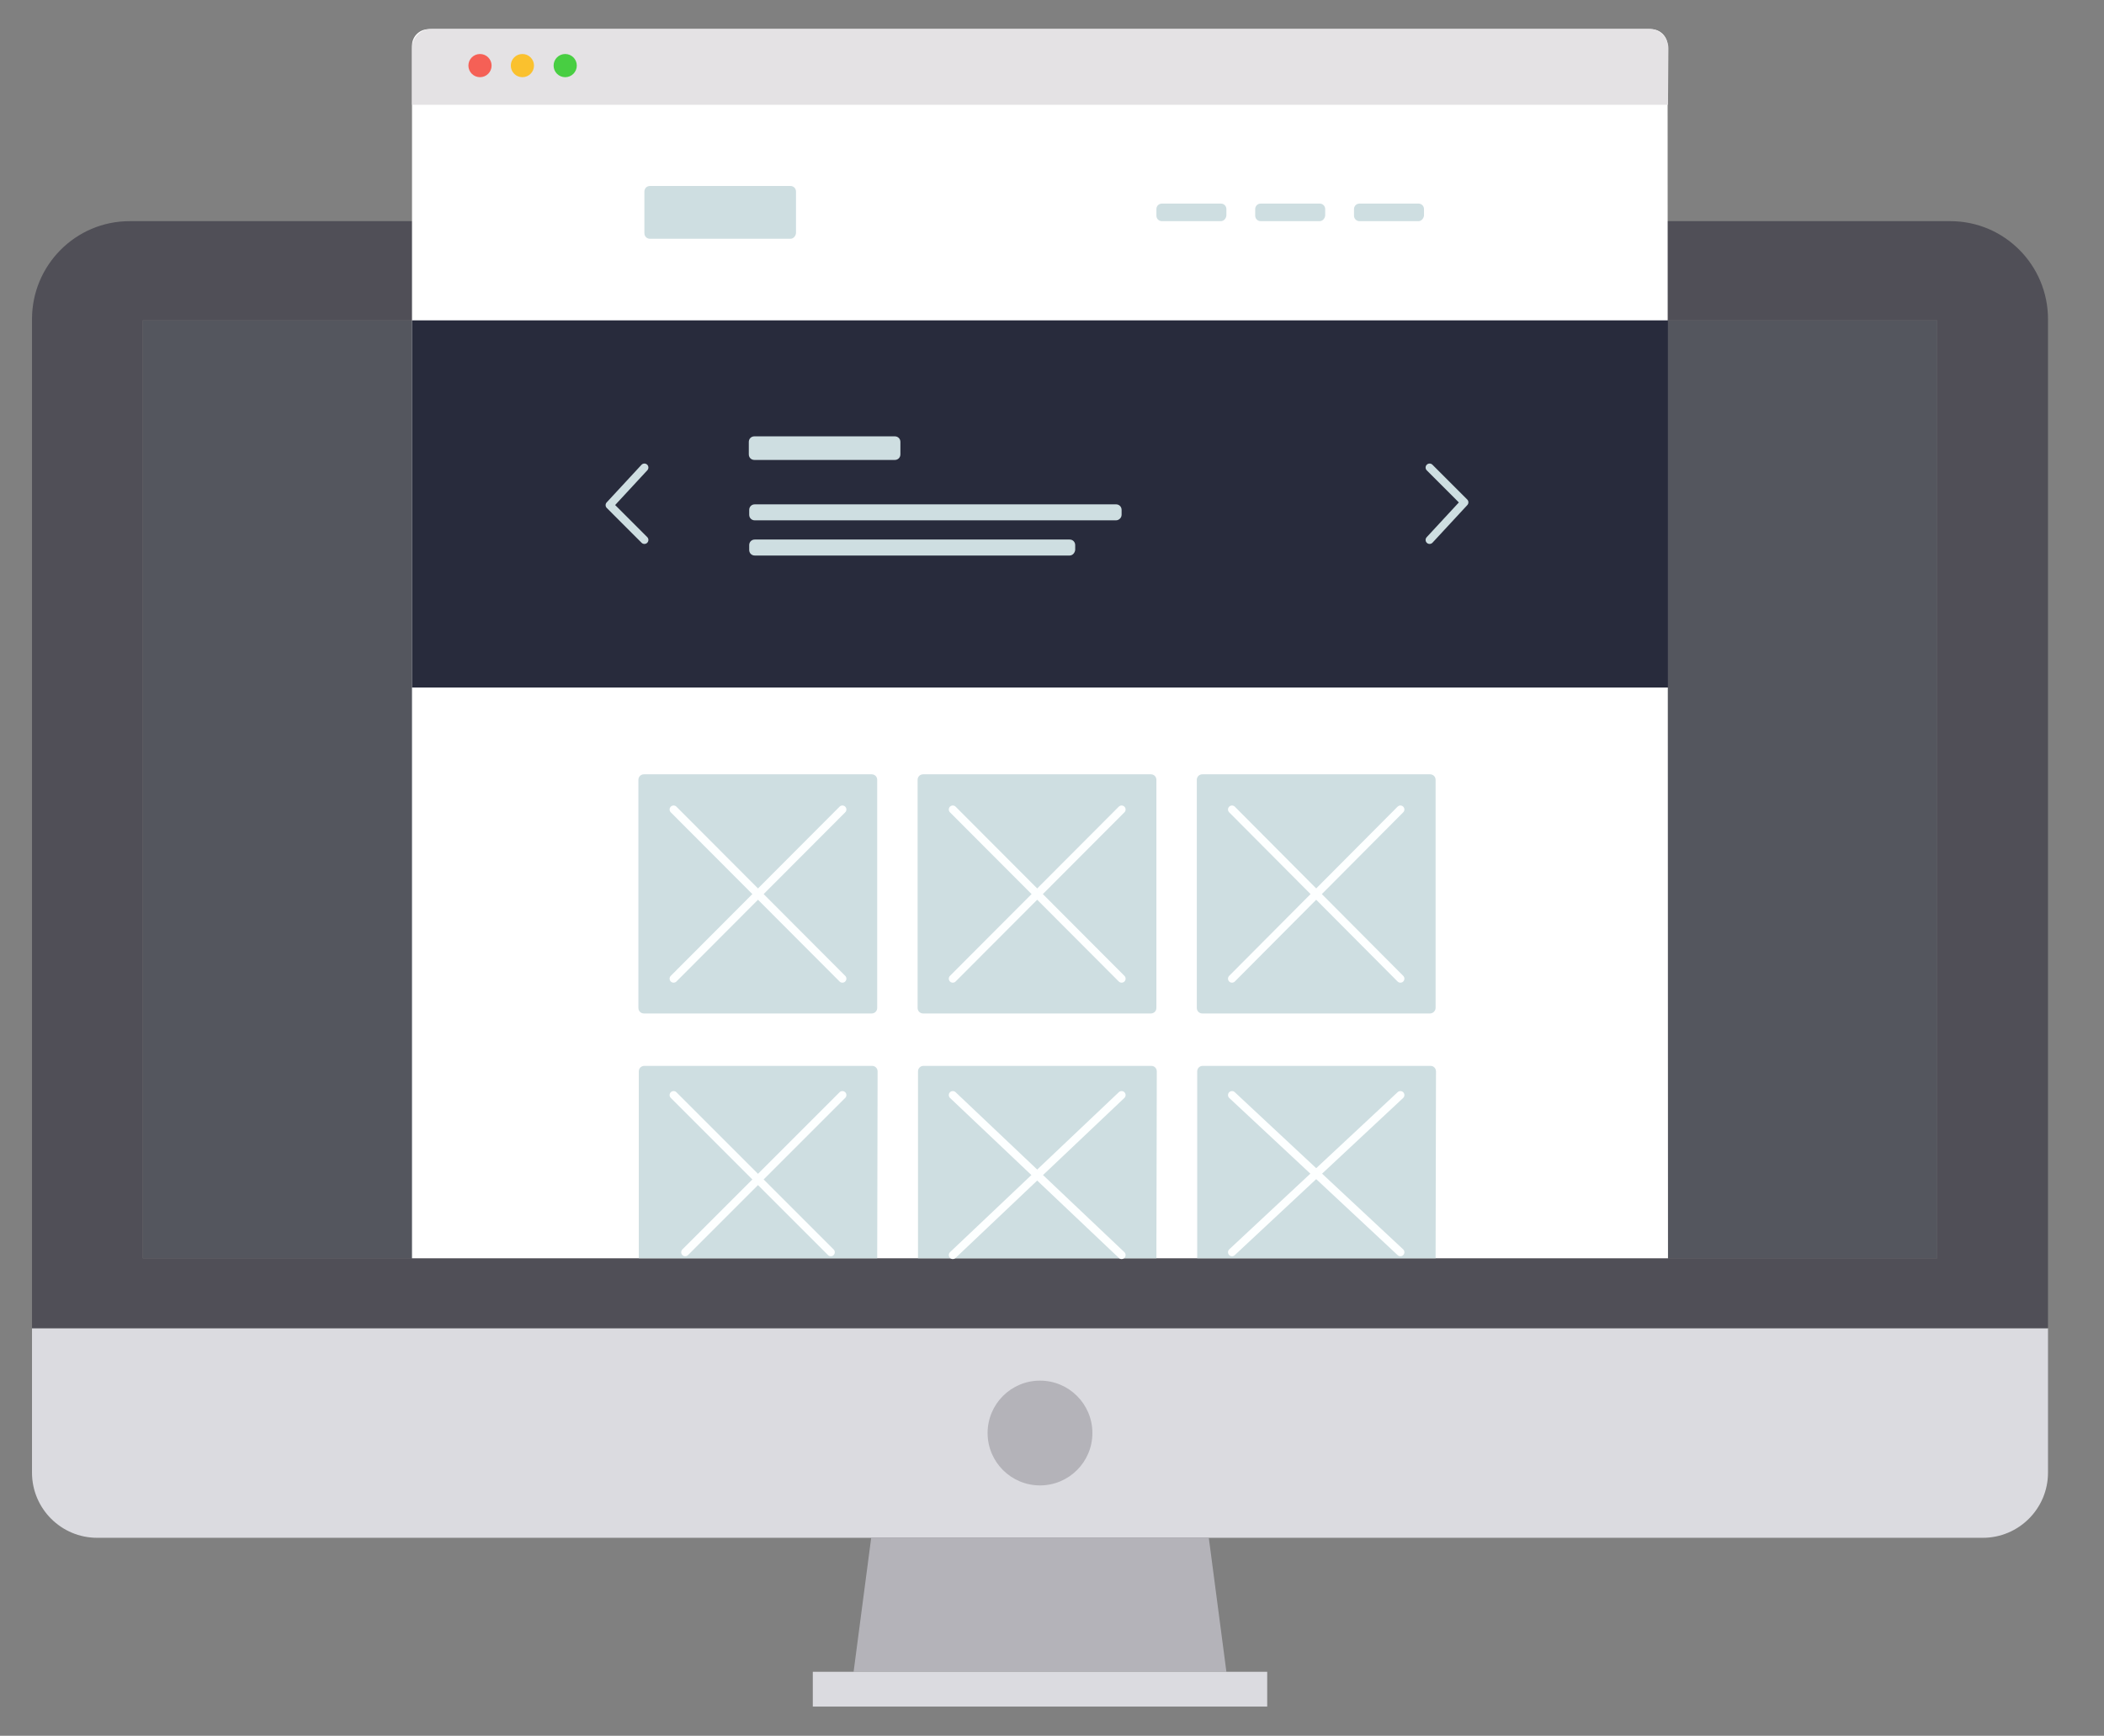 ﻿<svg version="1.1" id="Layer_1"
	xmlns="http://www.w3.org/2000/svg"
	xmlns:xlink="http://www.w3.org/1999/xlink" x="0px" y="0px"
	 viewBox="0 0 526 434" style="enable-background:new 0 0 526 434;" xml:space="preserve">
	<rect x="0" y="0" width="526" height="434" fill="#808080" stroke="none"/>
	<style type="text/css">
	.st0{opacity:0.5;}
	.st1{fill:#282B3C;}
	.st2{fill:#DBDBE0;}
	.st3{fill:#B4B3B9;}
	.st4{fill:#504F57;}
	.st5{fill:#FFFFFF;}
	.st6{fill:#E4E2E4;}
	.st7{fill:#F56056;}
	.st8{fill:#FAC12E;}
	.st9{fill:#48CE42;}
	.st10{fill:none;stroke:#CEDEE1;stroke-width:2;stroke-linecap:round;stroke-linejoin:round;stroke-miterlimit:10;}
	.st11{fill:#CEDEE1;}
	.st12{fill:none;stroke:#FDFFFF;stroke-width:2;stroke-linecap:round;stroke-linejoin:round;stroke-miterlimit:10;}
</style>
	<g class="st0">
		<rect x="35.7" y="80.1" class="st1" width="448.6" height="234.5"/>
	</g>
	<g>
		<g>
			<path class="st2" d="M495.7,384.5H24.3c-9,0-16.3-7.3-16.3-16.3v-36.1h504v36.1C512,377.2,504.7,384.5,495.7,384.5z"/>
		</g>
	</g>
	<g>
		<g>
			<polygon class="st3" points="306.6,418 213.4,418 217.8,384.5 302.2,384.5 		"/>
		</g>
	</g>
	<g>
		<g>
			<rect x="203.2" y="418" class="st2" width="113.6" height="8.7"/>
		</g>
	</g>
	<g>
		<g>
			<path class="st4" d="M487.6,55.3H32.4C18.9,55.3,8,66.3,8,79.8v252.3h504V79.8C512,66.3,501.1,55.3,487.6,55.3z M484.3,314.6H35.7
			V80.1h448.6L484.3,314.6L484.3,314.6z"/>
		</g>
	</g>
	<circle class="st3" cx="260" cy="358.3" r="13.1"/>
	<g>
		<g>
			<path class="st5" d="M417,314.6H103V11.4c0-2.3,1.9-4.1,4.1-4.1h305.7c2.3,0,4.1,1.9,4.1,4.1L417,314.6L417,314.6z"/>
		</g>
	</g>
	<g>
		<rect x="103" y="80.1" class="st1" width="314" height="91.8"/>
	</g>
	<path class="st6" d="M417,26.2H103V12.1c0-2.7,2.2-4.9,4.9-4.9h304.3c2.7,0,4.9,2.2,4.9,4.9L417,26.2L417,26.2z"/>
	<ellipse class="st7" cx="120" cy="16.4" rx="2.9" ry="2.9"/>
	<ellipse class="st8" cx="130.6" cy="16.4" rx="2.9" ry="2.9"/>
	<ellipse class="st9" cx="141.3" cy="16.4" rx="2.9" ry="2.9"/>
	<polyline class="st10" points="161.1,135 152.4,126.3 161.1,116.9 "/>
	<polyline class="st10" points="357.4,116.9 366.1,125.6 357.4,135 "/>
	<path class="st11" d="M223.7,115h-35.1c-0.8,0-1.4-0.6-1.4-1.4v-3.1c0-0.8,0.6-1.4,1.4-1.4h35.1c0.8,0,1.4,0.6,1.4,1.4v3.1
	C225.1,114.4,224.5,115,223.7,115z"/>
	<path class="st11" d="M197.6,59.7h-35.1c-0.8,0-1.4-0.6-1.4-1.4V47.9c0-0.8,0.6-1.4,1.4-1.4h35.1c0.8,0,1.4,0.6,1.4,1.4v10.4
	C198.9,59.1,198.3,59.7,197.6,59.7z"/>
	<path class="st11" d="M287.7,253.4h-56.9c-0.8,0-1.4-0.6-1.4-1.4v-57c0-0.8,0.6-1.4,1.4-1.4h56.9c0.8,0,1.4,0.6,1.4,1.4v57
	C289.1,252.8,288.5,253.4,287.7,253.4z"/>
	<path class="st11" d="M357.5,253.4h-56.9c-0.8,0-1.4-0.6-1.4-1.4v-57c0-0.8,0.6-1.4,1.4-1.4h56.9c0.8,0,1.4,0.6,1.4,1.4v57
	C358.9,252.8,358.2,253.4,357.5,253.4z"/>
	<path class="st11" d="M217.9,253.4H161c-0.8,0-1.4-0.6-1.4-1.4v-57c0-0.8,0.6-1.4,1.4-1.4h56.9c0.8,0,1.4,0.6,1.4,1.4v57
	C219.3,252.8,218.7,253.4,217.9,253.4z"/>
	<path class="st11" d="M289.1,314.6h-59.6v-46.7c0-0.8,0.6-1.4,1.4-1.4h56.9c0.8,0,1.4,0.6,1.4,1.4L289.1,314.6L289.1,314.6z"/>
	<path class="st11" d="M358.9,314.6h-59.6v-46.7c0-0.8,0.6-1.4,1.4-1.4h56.9c0.8,0,1.4,0.6,1.4,1.4L358.9,314.6L358.9,314.6z"/>
	<path class="st11" d="M219.3,314.6h-59.6v-46.7c0-0.8,0.6-1.4,1.4-1.4H218c0.8,0,1.4,0.6,1.4,1.4L219.3,314.6L219.3,314.6z"/>
	<line class="st12" x1="308" y1="273.8" x2="350.1" y2="313.1"/>
	<line class="st12" x1="308" y1="313.1" x2="350.1" y2="273.8"/>
	<line class="st12" x1="238.2" y1="273.8" x2="280.4" y2="313.8"/>
	<line class="st12" x1="238.2" y1="313.8" x2="280.4" y2="273.8"/>
	<line class="st12" x1="168.4" y1="273.8" x2="207.7" y2="313.1"/>
	<line class="st12" x1="171.3" y1="313.1" x2="210.6" y2="273.8"/>
	<path class="st11" d="M305.2,55.3h-14.7c-0.8,0-1.4-0.6-1.4-1.4v-1.6c0-0.8,0.6-1.4,1.4-1.4h14.7c0.8,0,1.4,0.6,1.4,1.4v1.6
	C306.5,54.7,305.9,55.3,305.2,55.3z"/>
	<path class="st11" d="M329.9,55.3h-14.7c-0.8,0-1.4-0.6-1.4-1.4v-1.6c0-0.8,0.6-1.4,1.4-1.4h14.7c0.8,0,1.4,0.6,1.4,1.4v1.6
	C331.2,54.7,330.6,55.3,329.9,55.3z"/>
	<path class="st11" d="M354.6,55.3h-14.7c-0.8,0-1.4-0.6-1.4-1.4v-1.6c0-0.8,0.6-1.4,1.4-1.4h14.7c0.8,0,1.4,0.6,1.4,1.4v1.6
	C355.9,54.7,355.3,55.3,354.6,55.3z"/>
	<path class="st11" d="M279,130.1h-90.3c-0.8,0-1.4-0.6-1.4-1.4v-1.2c0-0.8,0.6-1.4,1.4-1.4H279c0.8,0,1.4,0.6,1.4,1.4v1.2
	C280.4,129.5,279.7,130.1,279,130.1z"/>
	<path class="st11" d="M267.4,138.9h-78.7c-0.8,0-1.4-0.6-1.4-1.4v-1.2c0-0.8,0.6-1.4,1.4-1.4h78.7c0.8,0,1.4,0.6,1.4,1.4v1.2
	C268.7,138.3,268.1,138.9,267.4,138.9z"/>
	<line class="st12" x1="168.4" y1="202.4" x2="210.6" y2="244.7"/>
	<line class="st12" x1="168.4" y1="244.7" x2="210.6" y2="202.4"/>
	<line class="st12" x1="238.2" y1="202.4" x2="280.4" y2="244.7"/>
	<line class="st12" x1="238.2" y1="244.7" x2="280.4" y2="202.4"/>
	<line class="st12" x1="308" y1="202.4" x2="350.1" y2="244.7"/>
	<line class="st12" x1="308" y1="244.7" x2="350.1" y2="202.4"/>
</svg>
